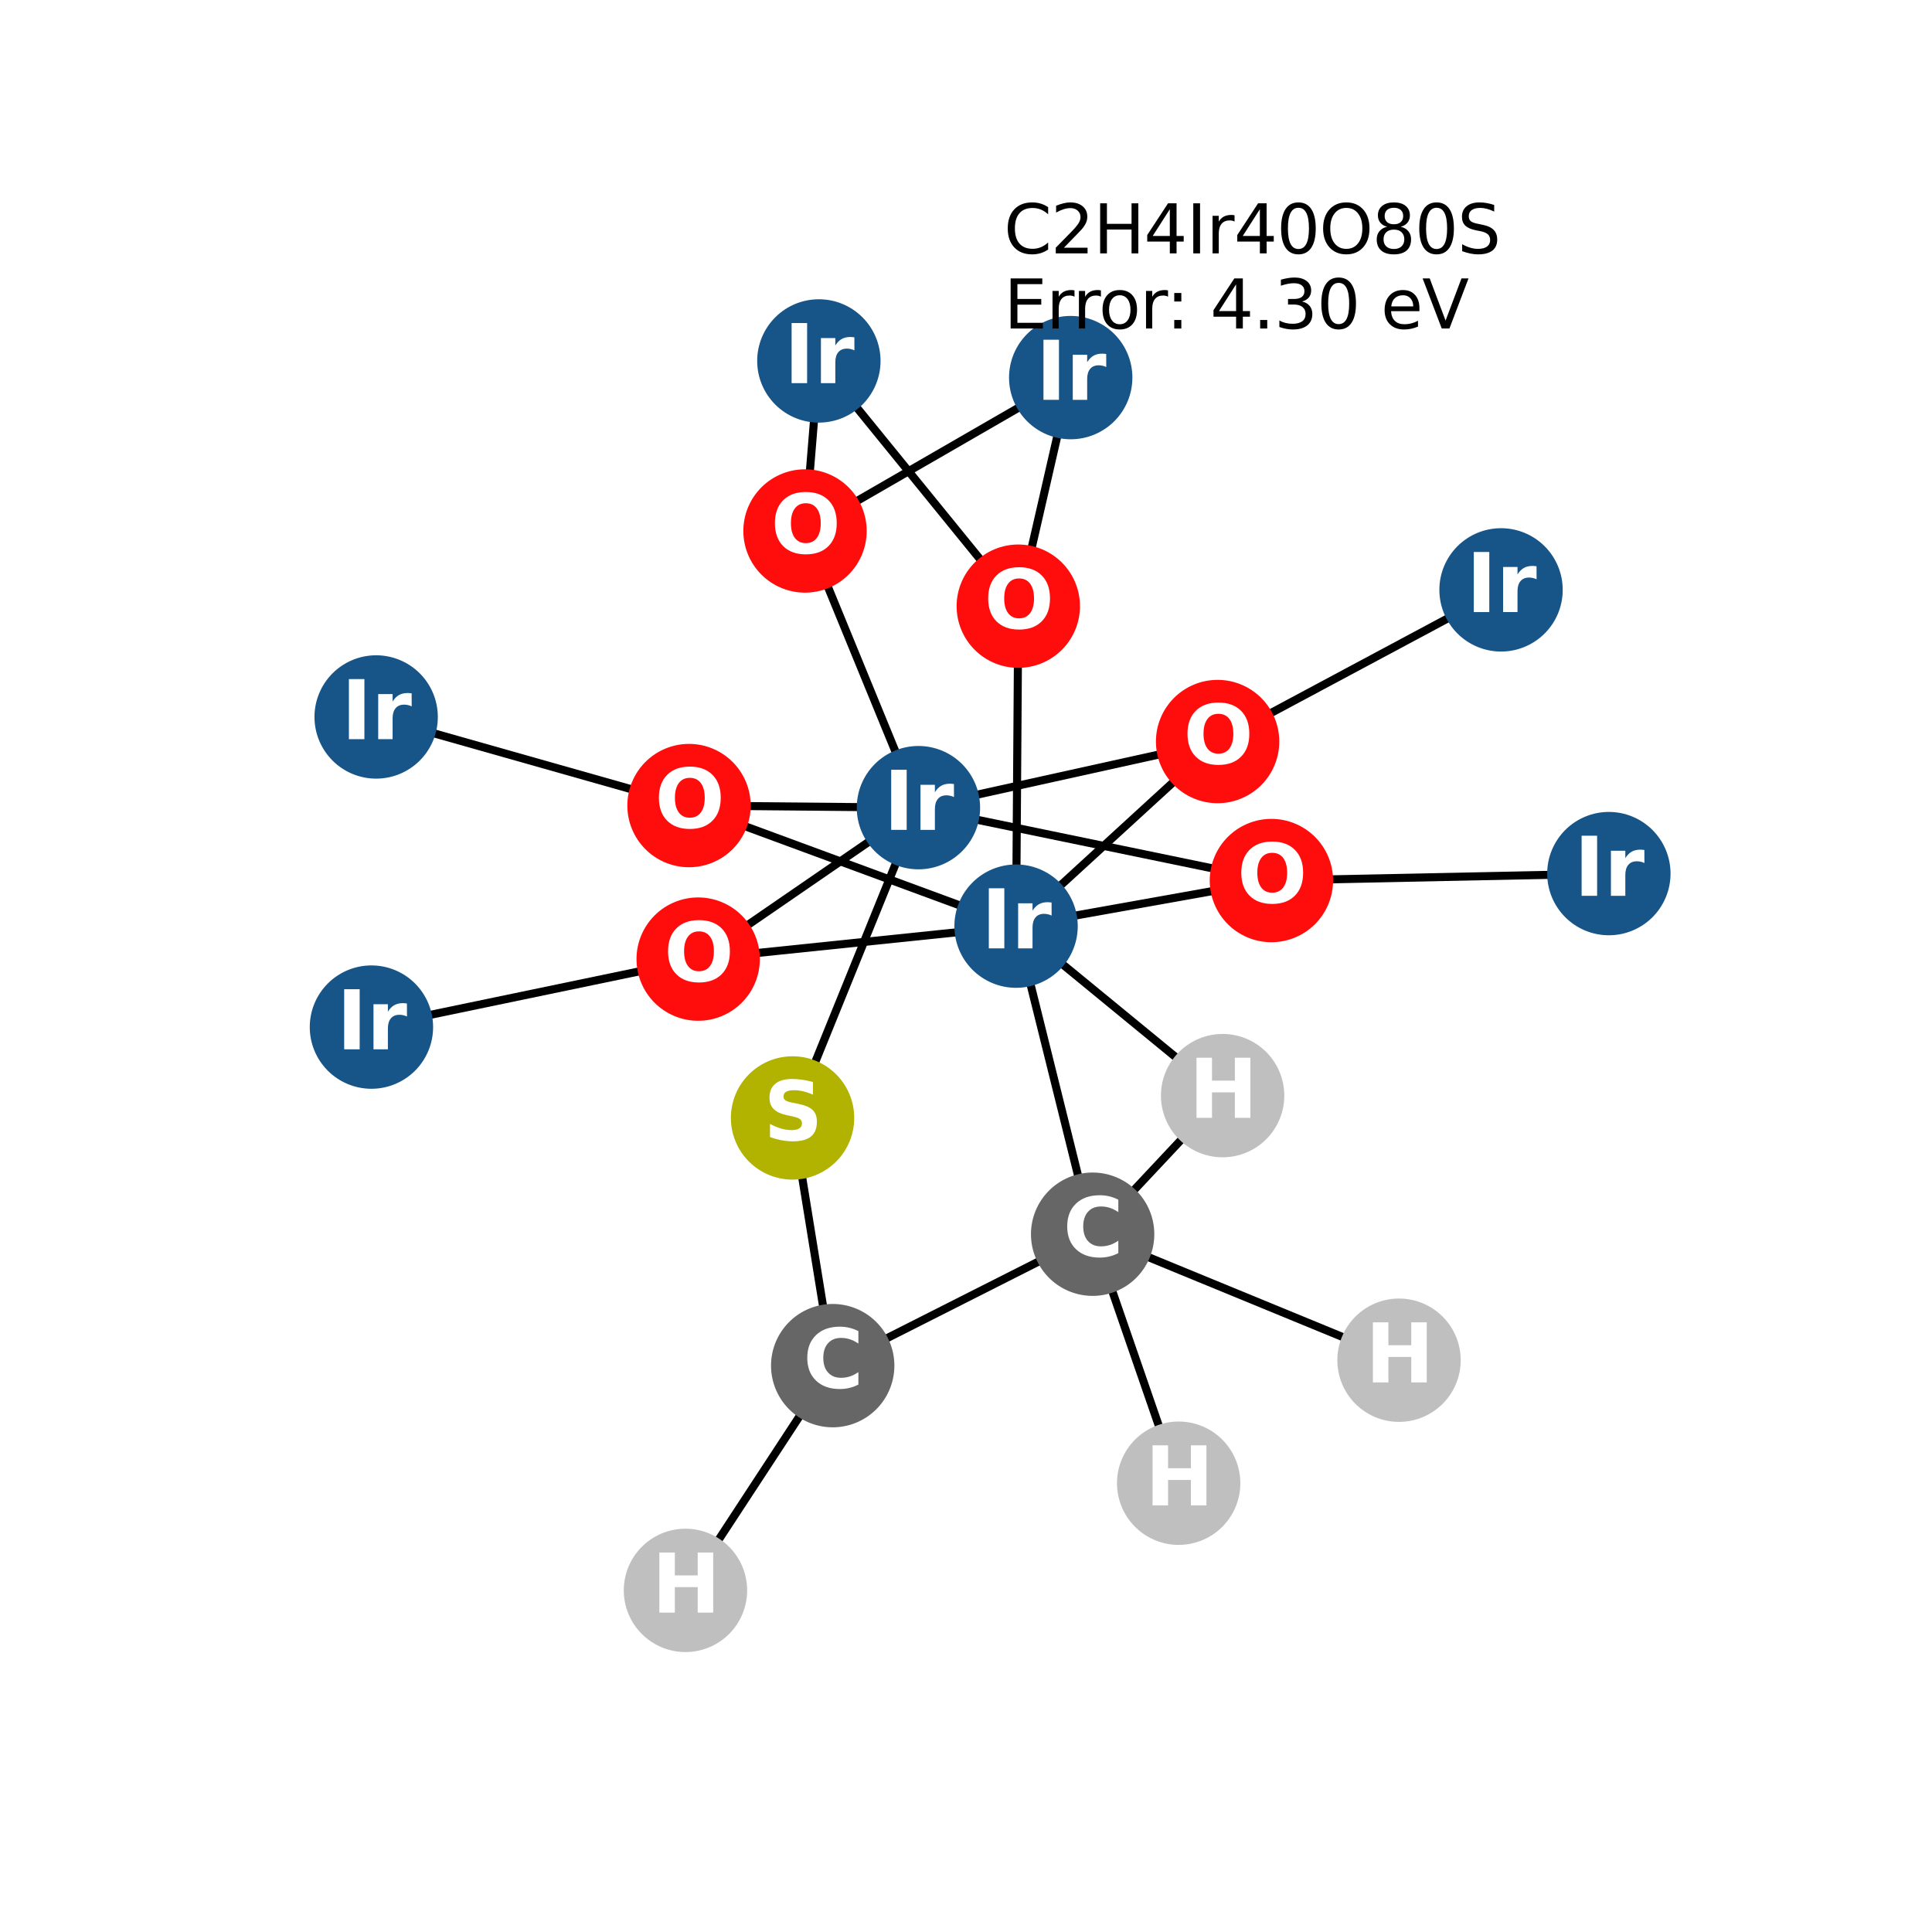 <?xml version="1.0" encoding="utf-8" standalone="no"?>
<!DOCTYPE svg PUBLIC "-//W3C//DTD SVG 1.1//EN"
  "http://www.w3.org/Graphics/SVG/1.1/DTD/svg11.dtd">
<svg xmlns:xlink="http://www.w3.org/1999/xlink" width="288pt" height="288pt" viewBox="0 0 288 288" xmlns="http://www.w3.org/2000/svg" version="1.1">
 <defs>
  <style type="text/css">*{stroke-linejoin: round; stroke-linecap: butt}</style>
 </defs>
 <g id="figure_1">
  <g id="patch_1">
   <path d="M 0 288 
L 288 288 
L 288 0 
L 0 0 
z
" style="fill: #ffffff"/>
  </g>
  <g id="axes_1">
   <g id="LineCollection_1">
    <path d="M 151.464 138.059 
L 151.795 90.364 
" clip-path="url(#p9b2a5fca9d)" style="fill: none; stroke: #000000; stroke-width: 1.2"/>
    <path d="M 151.464 138.059 
L 189.527 131.262 
" clip-path="url(#p9b2a5fca9d)" style="fill: none; stroke: #000000; stroke-width: 1.2"/>
    <path d="M 151.464 138.059 
L 181.506 110.541 
" clip-path="url(#p9b2a5fca9d)" style="fill: none; stroke: #000000; stroke-width: 1.2"/>
    <path d="M 151.464 138.059 
L 104.076 142.973 
" clip-path="url(#p9b2a5fca9d)" style="fill: none; stroke: #000000; stroke-width: 1.2"/>
    <path d="M 151.464 138.059 
L 102.71 120.086 
" clip-path="url(#p9b2a5fca9d)" style="fill: none; stroke: #000000; stroke-width: 1.2"/>
    <path d="M 151.464 138.059 
L 162.877 183.982 
" clip-path="url(#p9b2a5fca9d)" style="fill: none; stroke: #000000; stroke-width: 1.2"/>
    <path d="M 151.464 138.059 
L 182.254 163.323 
" clip-path="url(#p9b2a5fca9d)" style="fill: none; stroke: #000000; stroke-width: 1.2"/>
    <path d="M 159.609 56.289 
L 151.795 90.364 
" clip-path="url(#p9b2a5fca9d)" style="fill: none; stroke: #000000; stroke-width: 1.2"/>
    <path d="M 159.609 56.289 
L 120.002 79.152 
" clip-path="url(#p9b2a5fca9d)" style="fill: none; stroke: #000000; stroke-width: 1.2"/>
    <path d="M 223.758 87.931 
L 181.506 110.541 
" clip-path="url(#p9b2a5fca9d)" style="fill: none; stroke: #000000; stroke-width: 1.2"/>
    <path d="M 239.831 130.226 
L 189.527 131.262 
" clip-path="url(#p9b2a5fca9d)" style="fill: none; stroke: #000000; stroke-width: 1.2"/>
    <path d="M 136.91 120.395 
L 189.527 131.262 
" clip-path="url(#p9b2a5fca9d)" style="fill: none; stroke: #000000; stroke-width: 1.2"/>
    <path d="M 136.91 120.395 
L 181.506 110.541 
" clip-path="url(#p9b2a5fca9d)" style="fill: none; stroke: #000000; stroke-width: 1.2"/>
    <path d="M 136.91 120.395 
L 120.002 79.152 
" clip-path="url(#p9b2a5fca9d)" style="fill: none; stroke: #000000; stroke-width: 1.2"/>
    <path d="M 136.91 120.395 
L 104.076 142.973 
" clip-path="url(#p9b2a5fca9d)" style="fill: none; stroke: #000000; stroke-width: 1.2"/>
    <path d="M 136.91 120.395 
L 102.71 120.086 
" clip-path="url(#p9b2a5fca9d)" style="fill: none; stroke: #000000; stroke-width: 1.2"/>
    <path d="M 136.91 120.395 
L 118.144 166.651 
" clip-path="url(#p9b2a5fca9d)" style="fill: none; stroke: #000000; stroke-width: 1.2"/>
    <path d="M 120.002 79.152 
L 122.067 53.804 
" clip-path="url(#p9b2a5fca9d)" style="fill: none; stroke: #000000; stroke-width: 1.2"/>
    <path d="M 122.067 53.804 
L 151.795 90.364 
" clip-path="url(#p9b2a5fca9d)" style="fill: none; stroke: #000000; stroke-width: 1.2"/>
    <path d="M 56.072 106.876 
L 102.71 120.086 
" clip-path="url(#p9b2a5fca9d)" style="fill: none; stroke: #000000; stroke-width: 1.2"/>
    <path d="M 104.076 142.973 
L 55.369 153.108 
" clip-path="url(#p9b2a5fca9d)" style="fill: none; stroke: #000000; stroke-width: 1.2"/>
    <path d="M 124.13 203.574 
L 102.181 237.076 
" clip-path="url(#p9b2a5fca9d)" style="fill: none; stroke: #000000; stroke-width: 1.2"/>
    <path d="M 124.13 203.574 
L 118.144 166.651 
" clip-path="url(#p9b2a5fca9d)" style="fill: none; stroke: #000000; stroke-width: 1.2"/>
    <path d="M 124.13 203.574 
L 162.877 183.982 
" clip-path="url(#p9b2a5fca9d)" style="fill: none; stroke: #000000; stroke-width: 1.2"/>
    <path d="M 162.877 183.982 
L 175.702 221.1 
" clip-path="url(#p9b2a5fca9d)" style="fill: none; stroke: #000000; stroke-width: 1.2"/>
    <path d="M 162.877 183.982 
L 182.254 163.323 
" clip-path="url(#p9b2a5fca9d)" style="fill: none; stroke: #000000; stroke-width: 1.2"/>
    <path d="M 162.877 183.982 
L 208.55 202.765 
" clip-path="url(#p9b2a5fca9d)" style="fill: none; stroke: #000000; stroke-width: 1.2"/>
   </g>
   <g id="PathCollection_1">
    <defs>
     <path id="C0_0_5ddad893bb" d="M 0 8.944 
C 2.372 8.944 4.647 8.002 6.325 6.325 
C 8.002 4.647 8.944 2.372 8.944 -0 
C 8.944 -2.372 8.002 -4.647 6.325 -6.325 
C 4.647 -8.002 2.372 -8.944 0 -8.944 
C -2.372 -8.944 -4.647 -8.002 -6.325 -6.325 
C -8.002 -4.647 -8.944 -2.372 -8.944 0 
C -8.944 2.372 -8.002 4.647 -6.325 6.325 
C -4.647 8.002 -2.372 8.944 0 8.944 
z
"/>
    </defs>
    <g clip-path="url(#p9b2a5fca9d)">
     <use xlink:href="#C0_0_5ddad893bb" x="151.464" y="138.059" style="fill: #175487; stroke: #175487; stroke-width: 0.5"/>
    </g>
    <g clip-path="url(#p9b2a5fca9d)">
     <use xlink:href="#C0_0_5ddad893bb" x="159.609" y="56.289" style="fill: #175487; stroke: #175487; stroke-width: 0.5"/>
    </g>
    <g clip-path="url(#p9b2a5fca9d)">
     <use xlink:href="#C0_0_5ddad893bb" x="223.758" y="87.931" style="fill: #175487; stroke: #175487; stroke-width: 0.5"/>
    </g>
    <g clip-path="url(#p9b2a5fca9d)">
     <use xlink:href="#C0_0_5ddad893bb" x="239.831" y="130.226" style="fill: #175487; stroke: #175487; stroke-width: 0.5"/>
    </g>
    <g clip-path="url(#p9b2a5fca9d)">
     <use xlink:href="#C0_0_5ddad893bb" x="136.91" y="120.395" style="fill: #175487; stroke: #175487; stroke-width: 0.5"/>
    </g>
    <g clip-path="url(#p9b2a5fca9d)">
     <use xlink:href="#C0_0_5ddad893bb" x="120.002" y="79.152" style="fill: #ff0d0d; stroke: #ff0d0d; stroke-width: 0.5"/>
    </g>
    <g clip-path="url(#p9b2a5fca9d)">
     <use xlink:href="#C0_0_5ddad893bb" x="122.067" y="53.804" style="fill: #175487; stroke: #175487; stroke-width: 0.5"/>
    </g>
    <g clip-path="url(#p9b2a5fca9d)">
     <use xlink:href="#C0_0_5ddad893bb" x="56.072" y="106.876" style="fill: #175487; stroke: #175487; stroke-width: 0.5"/>
    </g>
    <g clip-path="url(#p9b2a5fca9d)">
     <use xlink:href="#C0_0_5ddad893bb" x="104.076" y="142.973" style="fill: #ff0d0d; stroke: #ff0d0d; stroke-width: 0.5"/>
    </g>
    <g clip-path="url(#p9b2a5fca9d)">
     <use xlink:href="#C0_0_5ddad893bb" x="102.71" y="120.086" style="fill: #ff0d0d; stroke: #ff0d0d; stroke-width: 0.5"/>
    </g>
    <g clip-path="url(#p9b2a5fca9d)">
     <use xlink:href="#C0_0_5ddad893bb" x="55.369" y="153.108" style="fill: #175487; stroke: #175487; stroke-width: 0.5"/>
    </g>
    <g clip-path="url(#p9b2a5fca9d)">
     <use xlink:href="#C0_0_5ddad893bb" x="181.506" y="110.541" style="fill: #ff0d0d; stroke: #ff0d0d; stroke-width: 0.5"/>
    </g>
    <g clip-path="url(#p9b2a5fca9d)">
     <use xlink:href="#C0_0_5ddad893bb" x="151.795" y="90.364" style="fill: #ff0d0d; stroke: #ff0d0d; stroke-width: 0.5"/>
    </g>
    <g clip-path="url(#p9b2a5fca9d)">
     <use xlink:href="#C0_0_5ddad893bb" x="189.527" y="131.262" style="fill: #ff0d0d; stroke: #ff0d0d; stroke-width: 0.5"/>
    </g>
    <g clip-path="url(#p9b2a5fca9d)">
     <use xlink:href="#C0_0_5ddad893bb" x="124.13" y="203.574" style="fill: #666666; stroke: #666666; stroke-width: 0.5"/>
    </g>
    <g clip-path="url(#p9b2a5fca9d)">
     <use xlink:href="#C0_0_5ddad893bb" x="102.181" y="237.076" style="fill: #bfbfbf; stroke: #bfbfbf; stroke-width: 0.5"/>
    </g>
    <g clip-path="url(#p9b2a5fca9d)">
     <use xlink:href="#C0_0_5ddad893bb" x="118.144" y="166.651" style="fill: #b2b200; stroke: #b2b200; stroke-width: 0.5"/>
    </g>
    <g clip-path="url(#p9b2a5fca9d)">
     <use xlink:href="#C0_0_5ddad893bb" x="162.877" y="183.982" style="fill: #666666; stroke: #666666; stroke-width: 0.5"/>
    </g>
    <g clip-path="url(#p9b2a5fca9d)">
     <use xlink:href="#C0_0_5ddad893bb" x="175.702" y="221.1" style="fill: #bfbfbf; stroke: #bfbfbf; stroke-width: 0.5"/>
    </g>
    <g clip-path="url(#p9b2a5fca9d)">
     <use xlink:href="#C0_0_5ddad893bb" x="182.254" y="163.323" style="fill: #bfbfbf; stroke: #bfbfbf; stroke-width: 0.5"/>
    </g>
    <g clip-path="url(#p9b2a5fca9d)">
     <use xlink:href="#C0_0_5ddad893bb" x="208.55" y="202.765" style="fill: #bfbfbf; stroke: #bfbfbf; stroke-width: 0.5"/>
    </g>
   </g>
   <g id="text_1">
    <g clip-path="url(#p9b2a5fca9d)">
     <!-- Ir -->
     <g style="fill: #ffffff" transform="translate(146.273 141.371) scale(0.12 -0.12)">
      <defs>
       <path id="DejaVuSans-Bold-49" d="M 588 4666 
L 1791 4666 
L 1791 0 
L 588 0 
L 588 4666 
z
" transform="scale(0.016)"/>
       <path id="DejaVuSans-Bold-72" d="M 3138 2547 
Q 2991 2616 2845 2648 
Q 2700 2681 2553 2681 
Q 2122 2681 1889 2404 
Q 1656 2128 1656 1613 
L 1656 0 
L 538 0 
L 538 3500 
L 1656 3500 
L 1656 2925 
Q 1872 3269 2151 3426 
Q 2431 3584 2822 3584 
Q 2878 3584 2943 3579 
Q 3009 3575 3134 3559 
L 3138 2547 
z
" transform="scale(0.016)"/>
      </defs>
      <use xlink:href="#DejaVuSans-Bold-49"/>
      <use xlink:href="#DejaVuSans-Bold-72" transform="translate(37.207 0)"/>
     </g>
    </g>
   </g>
   <g id="text_2">
    <g clip-path="url(#p9b2a5fca9d)">
     <!-- Ir -->
     <g style="fill: #ffffff" transform="translate(154.418 59.601) scale(0.12 -0.12)">
      <use xlink:href="#DejaVuSans-Bold-49"/>
      <use xlink:href="#DejaVuSans-Bold-72" transform="translate(37.207 0)"/>
     </g>
    </g>
   </g>
   <g id="text_3">
    <g clip-path="url(#p9b2a5fca9d)">
     <!-- Ir -->
     <g style="fill: #ffffff" transform="translate(218.567 91.242) scale(0.12 -0.12)">
      <use xlink:href="#DejaVuSans-Bold-49"/>
      <use xlink:href="#DejaVuSans-Bold-72" transform="translate(37.207 0)"/>
     </g>
    </g>
   </g>
   <g id="text_4">
    <g clip-path="url(#p9b2a5fca9d)">
     <!-- Ir -->
     <g style="fill: #ffffff" transform="translate(234.64 133.537) scale(0.12 -0.12)">
      <use xlink:href="#DejaVuSans-Bold-49"/>
      <use xlink:href="#DejaVuSans-Bold-72" transform="translate(37.207 0)"/>
     </g>
    </g>
   </g>
   <g id="text_5">
    <g clip-path="url(#p9b2a5fca9d)">
     <!-- Ir -->
     <g style="fill: #ffffff" transform="translate(131.719 123.706) scale(0.12 -0.12)">
      <use xlink:href="#DejaVuSans-Bold-49"/>
      <use xlink:href="#DejaVuSans-Bold-72" transform="translate(37.207 0)"/>
     </g>
    </g>
   </g>
   <g id="text_6">
    <g clip-path="url(#p9b2a5fca9d)">
     <!-- O -->
     <g style="fill: #ffffff" transform="translate(114.901 82.463) scale(0.12 -0.12)">
      <defs>
       <path id="DejaVuSans-Bold-4f" d="M 2719 3878 
Q 2169 3878 1866 3472 
Q 1563 3066 1563 2328 
Q 1563 1594 1866 1187 
Q 2169 781 2719 781 
Q 3272 781 3575 1187 
Q 3878 1594 3878 2328 
Q 3878 3066 3575 3472 
Q 3272 3878 2719 3878 
z
M 2719 4750 
Q 3844 4750 4481 4106 
Q 5119 3463 5119 2328 
Q 5119 1197 4481 553 
Q 3844 -91 2719 -91 
Q 1597 -91 958 553 
Q 319 1197 319 2328 
Q 319 3463 958 4106 
Q 1597 4750 2719 4750 
z
" transform="scale(0.016)"/>
      </defs>
      <use xlink:href="#DejaVuSans-Bold-4f"/>
     </g>
    </g>
   </g>
   <g id="text_7">
    <g clip-path="url(#p9b2a5fca9d)">
     <!-- Ir -->
     <g style="fill: #ffffff" transform="translate(116.876 57.115) scale(0.12 -0.12)">
      <use xlink:href="#DejaVuSans-Bold-49"/>
      <use xlink:href="#DejaVuSans-Bold-72" transform="translate(37.207 0)"/>
     </g>
    </g>
   </g>
   <g id="text_8">
    <g clip-path="url(#p9b2a5fca9d)">
     <!-- Ir -->
     <g style="fill: #ffffff" transform="translate(50.881 110.187) scale(0.12 -0.12)">
      <use xlink:href="#DejaVuSans-Bold-49"/>
      <use xlink:href="#DejaVuSans-Bold-72" transform="translate(37.207 0)"/>
     </g>
    </g>
   </g>
   <g id="text_9">
    <g clip-path="url(#p9b2a5fca9d)">
     <!-- O -->
     <g style="fill: #ffffff" transform="translate(98.975 146.284) scale(0.12 -0.12)">
      <use xlink:href="#DejaVuSans-Bold-4f"/>
     </g>
    </g>
   </g>
   <g id="text_10">
    <g clip-path="url(#p9b2a5fca9d)">
     <!-- O -->
     <g style="fill: #ffffff" transform="translate(97.609 123.397) scale(0.12 -0.12)">
      <use xlink:href="#DejaVuSans-Bold-4f"/>
     </g>
    </g>
   </g>
   <g id="text_11">
    <g clip-path="url(#p9b2a5fca9d)">
     <!-- Ir -->
     <g style="fill: #ffffff" transform="translate(50.178 156.419) scale(0.12 -0.12)">
      <use xlink:href="#DejaVuSans-Bold-49"/>
      <use xlink:href="#DejaVuSans-Bold-72" transform="translate(37.207 0)"/>
     </g>
    </g>
   </g>
   <g id="text_12">
    <g clip-path="url(#p9b2a5fca9d)">
     <!-- O -->
     <g style="fill: #ffffff" transform="translate(176.405 113.852) scale(0.12 -0.12)">
      <use xlink:href="#DejaVuSans-Bold-4f"/>
     </g>
    </g>
   </g>
   <g id="text_13">
    <g clip-path="url(#p9b2a5fca9d)">
     <!-- O -->
     <g style="fill: #ffffff" transform="translate(146.694 93.675) scale(0.12 -0.12)">
      <use xlink:href="#DejaVuSans-Bold-4f"/>
     </g>
    </g>
   </g>
   <g id="text_14">
    <g clip-path="url(#p9b2a5fca9d)">
     <!-- O -->
     <g style="fill: #ffffff" transform="translate(184.426 134.573) scale(0.12 -0.12)">
      <use xlink:href="#DejaVuSans-Bold-4f"/>
     </g>
    </g>
   </g>
   <g id="text_15">
    <g clip-path="url(#p9b2a5fca9d)">
     <!-- C -->
     <g style="fill: #ffffff" transform="translate(119.726 206.886) scale(0.12 -0.12)">
      <defs>
       <path id="DejaVuSans-Bold-43" d="M 4288 256 
Q 3956 84 3597 -3 
Q 3238 -91 2847 -91 
Q 1681 -91 1000 561 
Q 319 1213 319 2328 
Q 319 3447 1000 4098 
Q 1681 4750 2847 4750 
Q 3238 4750 3597 4662 
Q 3956 4575 4288 4403 
L 4288 3438 
Q 3953 3666 3628 3772 
Q 3303 3878 2944 3878 
Q 2300 3878 1931 3465 
Q 1563 3053 1563 2328 
Q 1563 1606 1931 1193 
Q 2300 781 2944 781 
Q 3303 781 3628 887 
Q 3953 994 4288 1222 
L 4288 256 
z
" transform="scale(0.016)"/>
      </defs>
      <use xlink:href="#DejaVuSans-Bold-43"/>
     </g>
    </g>
   </g>
   <g id="text_16">
    <g clip-path="url(#p9b2a5fca9d)">
     <!-- H -->
     <g style="fill: #ffffff" transform="translate(97.16 240.388) scale(0.12 -0.12)">
      <defs>
       <path id="DejaVuSans-Bold-48" d="M 588 4666 
L 1791 4666 
L 1791 2888 
L 3566 2888 
L 3566 4666 
L 4769 4666 
L 4769 0 
L 3566 0 
L 3566 1978 
L 1791 1978 
L 1791 0 
L 588 0 
L 588 4666 
z
" transform="scale(0.016)"/>
      </defs>
      <use xlink:href="#DejaVuSans-Bold-48"/>
     </g>
    </g>
   </g>
   <g id="text_17">
    <g clip-path="url(#p9b2a5fca9d)">
     <!-- S -->
     <g style="fill: #ffffff" transform="translate(113.823 169.962) scale(0.12 -0.12)">
      <defs>
       <path id="DejaVuSans-Bold-53" d="M 3834 4519 
L 3834 3531 
Q 3450 3703 3084 3790 
Q 2719 3878 2394 3878 
Q 1963 3878 1756 3759 
Q 1550 3641 1550 3391 
Q 1550 3203 1689 3098 
Q 1828 2994 2194 2919 
L 2706 2816 
Q 3484 2659 3812 2340 
Q 4141 2022 4141 1434 
Q 4141 663 3683 286 
Q 3225 -91 2284 -91 
Q 1841 -91 1394 -6 
Q 947 78 500 244 
L 500 1259 
Q 947 1022 1364 901 
Q 1781 781 2169 781 
Q 2563 781 2772 912 
Q 2981 1044 2981 1288 
Q 2981 1506 2839 1625 
Q 2697 1744 2272 1838 
L 1806 1941 
Q 1106 2091 782 2419 
Q 459 2747 459 3303 
Q 459 4000 909 4375 
Q 1359 4750 2203 4750 
Q 2588 4750 2994 4692 
Q 3400 4634 3834 4519 
z
" transform="scale(0.016)"/>
      </defs>
      <use xlink:href="#DejaVuSans-Bold-53"/>
     </g>
    </g>
   </g>
   <g id="text_18">
    <g clip-path="url(#p9b2a5fca9d)">
     <!-- C -->
     <g style="fill: #ffffff" transform="translate(158.474 187.293) scale(0.12 -0.12)">
      <use xlink:href="#DejaVuSans-Bold-43"/>
     </g>
    </g>
   </g>
   <g id="text_19">
    <g clip-path="url(#p9b2a5fca9d)">
     <!-- H -->
     <g style="fill: #ffffff" transform="translate(170.681 224.411) scale(0.12 -0.12)">
      <use xlink:href="#DejaVuSans-Bold-48"/>
     </g>
    </g>
   </g>
   <g id="text_20">
    <g clip-path="url(#p9b2a5fca9d)">
     <!-- H -->
     <g style="fill: #ffffff" transform="translate(177.232 166.634) scale(0.12 -0.12)">
      <use xlink:href="#DejaVuSans-Bold-48"/>
     </g>
    </g>
   </g>
   <g id="text_21">
    <g clip-path="url(#p9b2a5fca9d)">
     <!-- H -->
     <g style="fill: #ffffff" transform="translate(203.528 206.077) scale(0.12 -0.12)">
      <use xlink:href="#DejaVuSans-Bold-48"/>
     </g>
    </g>
   </g>
   <g id="text_22">
    <!-- C2H4Ir40O80S -->
    <g transform="translate(149.649 37.773) scale(0.1 -0.1)">
     <defs>
      <path id="DejaVuSans-43" d="M 4122 4306 
L 4122 3641 
Q 3803 3938 3442 4084 
Q 3081 4231 2675 4231 
Q 1875 4231 1450 3742 
Q 1025 3253 1025 2328 
Q 1025 1406 1450 917 
Q 1875 428 2675 428 
Q 3081 428 3442 575 
Q 3803 722 4122 1019 
L 4122 359 
Q 3791 134 3420 21 
Q 3050 -91 2638 -91 
Q 1578 -91 968 557 
Q 359 1206 359 2328 
Q 359 3453 968 4101 
Q 1578 4750 2638 4750 
Q 3056 4750 3426 4639 
Q 3797 4528 4122 4306 
z
" transform="scale(0.016)"/>
      <path id="DejaVuSans-32" d="M 1228 531 
L 3431 531 
L 3431 0 
L 469 0 
L 469 531 
Q 828 903 1448 1529 
Q 2069 2156 2228 2338 
Q 2531 2678 2651 2914 
Q 2772 3150 2772 3378 
Q 2772 3750 2511 3984 
Q 2250 4219 1831 4219 
Q 1534 4219 1204 4116 
Q 875 4013 500 3803 
L 500 4441 
Q 881 4594 1212 4672 
Q 1544 4750 1819 4750 
Q 2544 4750 2975 4387 
Q 3406 4025 3406 3419 
Q 3406 3131 3298 2873 
Q 3191 2616 2906 2266 
Q 2828 2175 2409 1742 
Q 1991 1309 1228 531 
z
" transform="scale(0.016)"/>
      <path id="DejaVuSans-48" d="M 628 4666 
L 1259 4666 
L 1259 2753 
L 3553 2753 
L 3553 4666 
L 4184 4666 
L 4184 0 
L 3553 0 
L 3553 2222 
L 1259 2222 
L 1259 0 
L 628 0 
L 628 4666 
z
" transform="scale(0.016)"/>
      <path id="DejaVuSans-34" d="M 2419 4116 
L 825 1625 
L 2419 1625 
L 2419 4116 
z
M 2253 4666 
L 3047 4666 
L 3047 1625 
L 3713 1625 
L 3713 1100 
L 3047 1100 
L 3047 0 
L 2419 0 
L 2419 1100 
L 313 1100 
L 313 1709 
L 2253 4666 
z
" transform="scale(0.016)"/>
      <path id="DejaVuSans-49" d="M 628 4666 
L 1259 4666 
L 1259 0 
L 628 0 
L 628 4666 
z
" transform="scale(0.016)"/>
      <path id="DejaVuSans-72" d="M 2631 2963 
Q 2534 3019 2420 3045 
Q 2306 3072 2169 3072 
Q 1681 3072 1420 2755 
Q 1159 2438 1159 1844 
L 1159 0 
L 581 0 
L 581 3500 
L 1159 3500 
L 1159 2956 
Q 1341 3275 1631 3429 
Q 1922 3584 2338 3584 
Q 2397 3584 2469 3576 
Q 2541 3569 2628 3553 
L 2631 2963 
z
" transform="scale(0.016)"/>
      <path id="DejaVuSans-30" d="M 2034 4250 
Q 1547 4250 1301 3770 
Q 1056 3291 1056 2328 
Q 1056 1369 1301 889 
Q 1547 409 2034 409 
Q 2525 409 2770 889 
Q 3016 1369 3016 2328 
Q 3016 3291 2770 3770 
Q 2525 4250 2034 4250 
z
M 2034 4750 
Q 2819 4750 3233 4129 
Q 3647 3509 3647 2328 
Q 3647 1150 3233 529 
Q 2819 -91 2034 -91 
Q 1250 -91 836 529 
Q 422 1150 422 2328 
Q 422 3509 836 4129 
Q 1250 4750 2034 4750 
z
" transform="scale(0.016)"/>
      <path id="DejaVuSans-4f" d="M 2522 4238 
Q 1834 4238 1429 3725 
Q 1025 3213 1025 2328 
Q 1025 1447 1429 934 
Q 1834 422 2522 422 
Q 3209 422 3611 934 
Q 4013 1447 4013 2328 
Q 4013 3213 3611 3725 
Q 3209 4238 2522 4238 
z
M 2522 4750 
Q 3503 4750 4090 4092 
Q 4678 3434 4678 2328 
Q 4678 1225 4090 567 
Q 3503 -91 2522 -91 
Q 1538 -91 948 565 
Q 359 1222 359 2328 
Q 359 3434 948 4092 
Q 1538 4750 2522 4750 
z
" transform="scale(0.016)"/>
      <path id="DejaVuSans-38" d="M 2034 2216 
Q 1584 2216 1326 1975 
Q 1069 1734 1069 1313 
Q 1069 891 1326 650 
Q 1584 409 2034 409 
Q 2484 409 2743 651 
Q 3003 894 3003 1313 
Q 3003 1734 2745 1975 
Q 2488 2216 2034 2216 
z
M 1403 2484 
Q 997 2584 770 2862 
Q 544 3141 544 3541 
Q 544 4100 942 4425 
Q 1341 4750 2034 4750 
Q 2731 4750 3128 4425 
Q 3525 4100 3525 3541 
Q 3525 3141 3298 2862 
Q 3072 2584 2669 2484 
Q 3125 2378 3379 2068 
Q 3634 1759 3634 1313 
Q 3634 634 3220 271 
Q 2806 -91 2034 -91 
Q 1263 -91 848 271 
Q 434 634 434 1313 
Q 434 1759 690 2068 
Q 947 2378 1403 2484 
z
M 1172 3481 
Q 1172 3119 1398 2916 
Q 1625 2713 2034 2713 
Q 2441 2713 2670 2916 
Q 2900 3119 2900 3481 
Q 2900 3844 2670 4047 
Q 2441 4250 2034 4250 
Q 1625 4250 1398 4047 
Q 1172 3844 1172 3481 
z
" transform="scale(0.016)"/>
      <path id="DejaVuSans-53" d="M 3425 4513 
L 3425 3897 
Q 3066 4069 2747 4153 
Q 2428 4238 2131 4238 
Q 1616 4238 1336 4038 
Q 1056 3838 1056 3469 
Q 1056 3159 1242 3001 
Q 1428 2844 1947 2747 
L 2328 2669 
Q 3034 2534 3370 2195 
Q 3706 1856 3706 1288 
Q 3706 609 3251 259 
Q 2797 -91 1919 -91 
Q 1588 -91 1214 -16 
Q 841 59 441 206 
L 441 856 
Q 825 641 1194 531 
Q 1563 422 1919 422 
Q 2459 422 2753 634 
Q 3047 847 3047 1241 
Q 3047 1584 2836 1778 
Q 2625 1972 2144 2069 
L 1759 2144 
Q 1053 2284 737 2584 
Q 422 2884 422 3419 
Q 422 4038 858 4394 
Q 1294 4750 2059 4750 
Q 2388 4750 2728 4690 
Q 3069 4631 3425 4513 
z
" transform="scale(0.016)"/>
     </defs>
     <use xlink:href="#DejaVuSans-43"/>
     <use xlink:href="#DejaVuSans-32" transform="translate(69.824 0)"/>
     <use xlink:href="#DejaVuSans-48" transform="translate(133.447 0)"/>
     <use xlink:href="#DejaVuSans-34" transform="translate(208.643 0)"/>
     <use xlink:href="#DejaVuSans-49" transform="translate(272.266 0)"/>
     <use xlink:href="#DejaVuSans-72" transform="translate(301.758 0)"/>
     <use xlink:href="#DejaVuSans-34" transform="translate(342.871 0)"/>
     <use xlink:href="#DejaVuSans-30" transform="translate(406.494 0)"/>
     <use xlink:href="#DejaVuSans-4f" transform="translate(470.117 0)"/>
     <use xlink:href="#DejaVuSans-38" transform="translate(548.828 0)"/>
     <use xlink:href="#DejaVuSans-30" transform="translate(612.451 0)"/>
     <use xlink:href="#DejaVuSans-53" transform="translate(676.074 0)"/>
    </g>
    <!-- Error: 4.30 eV -->
    <g transform="translate(149.649 48.97) scale(0.1 -0.1)">
     <defs>
      <path id="DejaVuSans-45" d="M 628 4666 
L 3578 4666 
L 3578 4134 
L 1259 4134 
L 1259 2753 
L 3481 2753 
L 3481 2222 
L 1259 2222 
L 1259 531 
L 3634 531 
L 3634 0 
L 628 0 
L 628 4666 
z
" transform="scale(0.016)"/>
      <path id="DejaVuSans-6f" d="M 1959 3097 
Q 1497 3097 1228 2736 
Q 959 2375 959 1747 
Q 959 1119 1226 758 
Q 1494 397 1959 397 
Q 2419 397 2687 759 
Q 2956 1122 2956 1747 
Q 2956 2369 2687 2733 
Q 2419 3097 1959 3097 
z
M 1959 3584 
Q 2709 3584 3137 3096 
Q 3566 2609 3566 1747 
Q 3566 888 3137 398 
Q 2709 -91 1959 -91 
Q 1206 -91 779 398 
Q 353 888 353 1747 
Q 353 2609 779 3096 
Q 1206 3584 1959 3584 
z
" transform="scale(0.016)"/>
      <path id="DejaVuSans-3a" d="M 750 794 
L 1409 794 
L 1409 0 
L 750 0 
L 750 794 
z
M 750 3309 
L 1409 3309 
L 1409 2516 
L 750 2516 
L 750 3309 
z
" transform="scale(0.016)"/>
      <path id="DejaVuSans-20" transform="scale(0.016)"/>
      <path id="DejaVuSans-2e" d="M 684 794 
L 1344 794 
L 1344 0 
L 684 0 
L 684 794 
z
" transform="scale(0.016)"/>
      <path id="DejaVuSans-33" d="M 2597 2516 
Q 3050 2419 3304 2112 
Q 3559 1806 3559 1356 
Q 3559 666 3084 287 
Q 2609 -91 1734 -91 
Q 1441 -91 1130 -33 
Q 819 25 488 141 
L 488 750 
Q 750 597 1062 519 
Q 1375 441 1716 441 
Q 2309 441 2620 675 
Q 2931 909 2931 1356 
Q 2931 1769 2642 2001 
Q 2353 2234 1838 2234 
L 1294 2234 
L 1294 2753 
L 1863 2753 
Q 2328 2753 2575 2939 
Q 2822 3125 2822 3475 
Q 2822 3834 2567 4026 
Q 2313 4219 1838 4219 
Q 1578 4219 1281 4162 
Q 984 4106 628 3988 
L 628 4550 
Q 988 4650 1302 4700 
Q 1616 4750 1894 4750 
Q 2613 4750 3031 4423 
Q 3450 4097 3450 3541 
Q 3450 3153 3228 2886 
Q 3006 2619 2597 2516 
z
" transform="scale(0.016)"/>
      <path id="DejaVuSans-65" d="M 3597 1894 
L 3597 1613 
L 953 1613 
Q 991 1019 1311 708 
Q 1631 397 2203 397 
Q 2534 397 2845 478 
Q 3156 559 3463 722 
L 3463 178 
Q 3153 47 2828 -22 
Q 2503 -91 2169 -91 
Q 1331 -91 842 396 
Q 353 884 353 1716 
Q 353 2575 817 3079 
Q 1281 3584 2069 3584 
Q 2775 3584 3186 3129 
Q 3597 2675 3597 1894 
z
M 3022 2063 
Q 3016 2534 2758 2815 
Q 2500 3097 2075 3097 
Q 1594 3097 1305 2825 
Q 1016 2553 972 2059 
L 3022 2063 
z
" transform="scale(0.016)"/>
      <path id="DejaVuSans-56" d="M 1831 0 
L 50 4666 
L 709 4666 
L 2188 738 
L 3669 4666 
L 4325 4666 
L 2547 0 
L 1831 0 
z
" transform="scale(0.016)"/>
     </defs>
     <use xlink:href="#DejaVuSans-45"/>
     <use xlink:href="#DejaVuSans-72" transform="translate(63.184 0)"/>
     <use xlink:href="#DejaVuSans-72" transform="translate(102.547 0)"/>
     <use xlink:href="#DejaVuSans-6f" transform="translate(141.41 0)"/>
     <use xlink:href="#DejaVuSans-72" transform="translate(202.592 0)"/>
     <use xlink:href="#DejaVuSans-3a" transform="translate(241.955 0)"/>
     <use xlink:href="#DejaVuSans-20" transform="translate(275.646 0)"/>
     <use xlink:href="#DejaVuSans-34" transform="translate(307.434 0)"/>
     <use xlink:href="#DejaVuSans-2e" transform="translate(371.057 0)"/>
     <use xlink:href="#DejaVuSans-33" transform="translate(402.844 0)"/>
     <use xlink:href="#DejaVuSans-30" transform="translate(466.467 0)"/>
     <use xlink:href="#DejaVuSans-20" transform="translate(530.09 0)"/>
     <use xlink:href="#DejaVuSans-65" transform="translate(561.877 0)"/>
     <use xlink:href="#DejaVuSans-56" transform="translate(623.4 0)"/>
    </g>
   </g>
  </g>
 </g>
 <defs>
  <clipPath id="p9b2a5fca9d">
   <rect x="36" y="34.56" width="223.2" height="221.76"/>
  </clipPath>
 </defs>
</svg>
